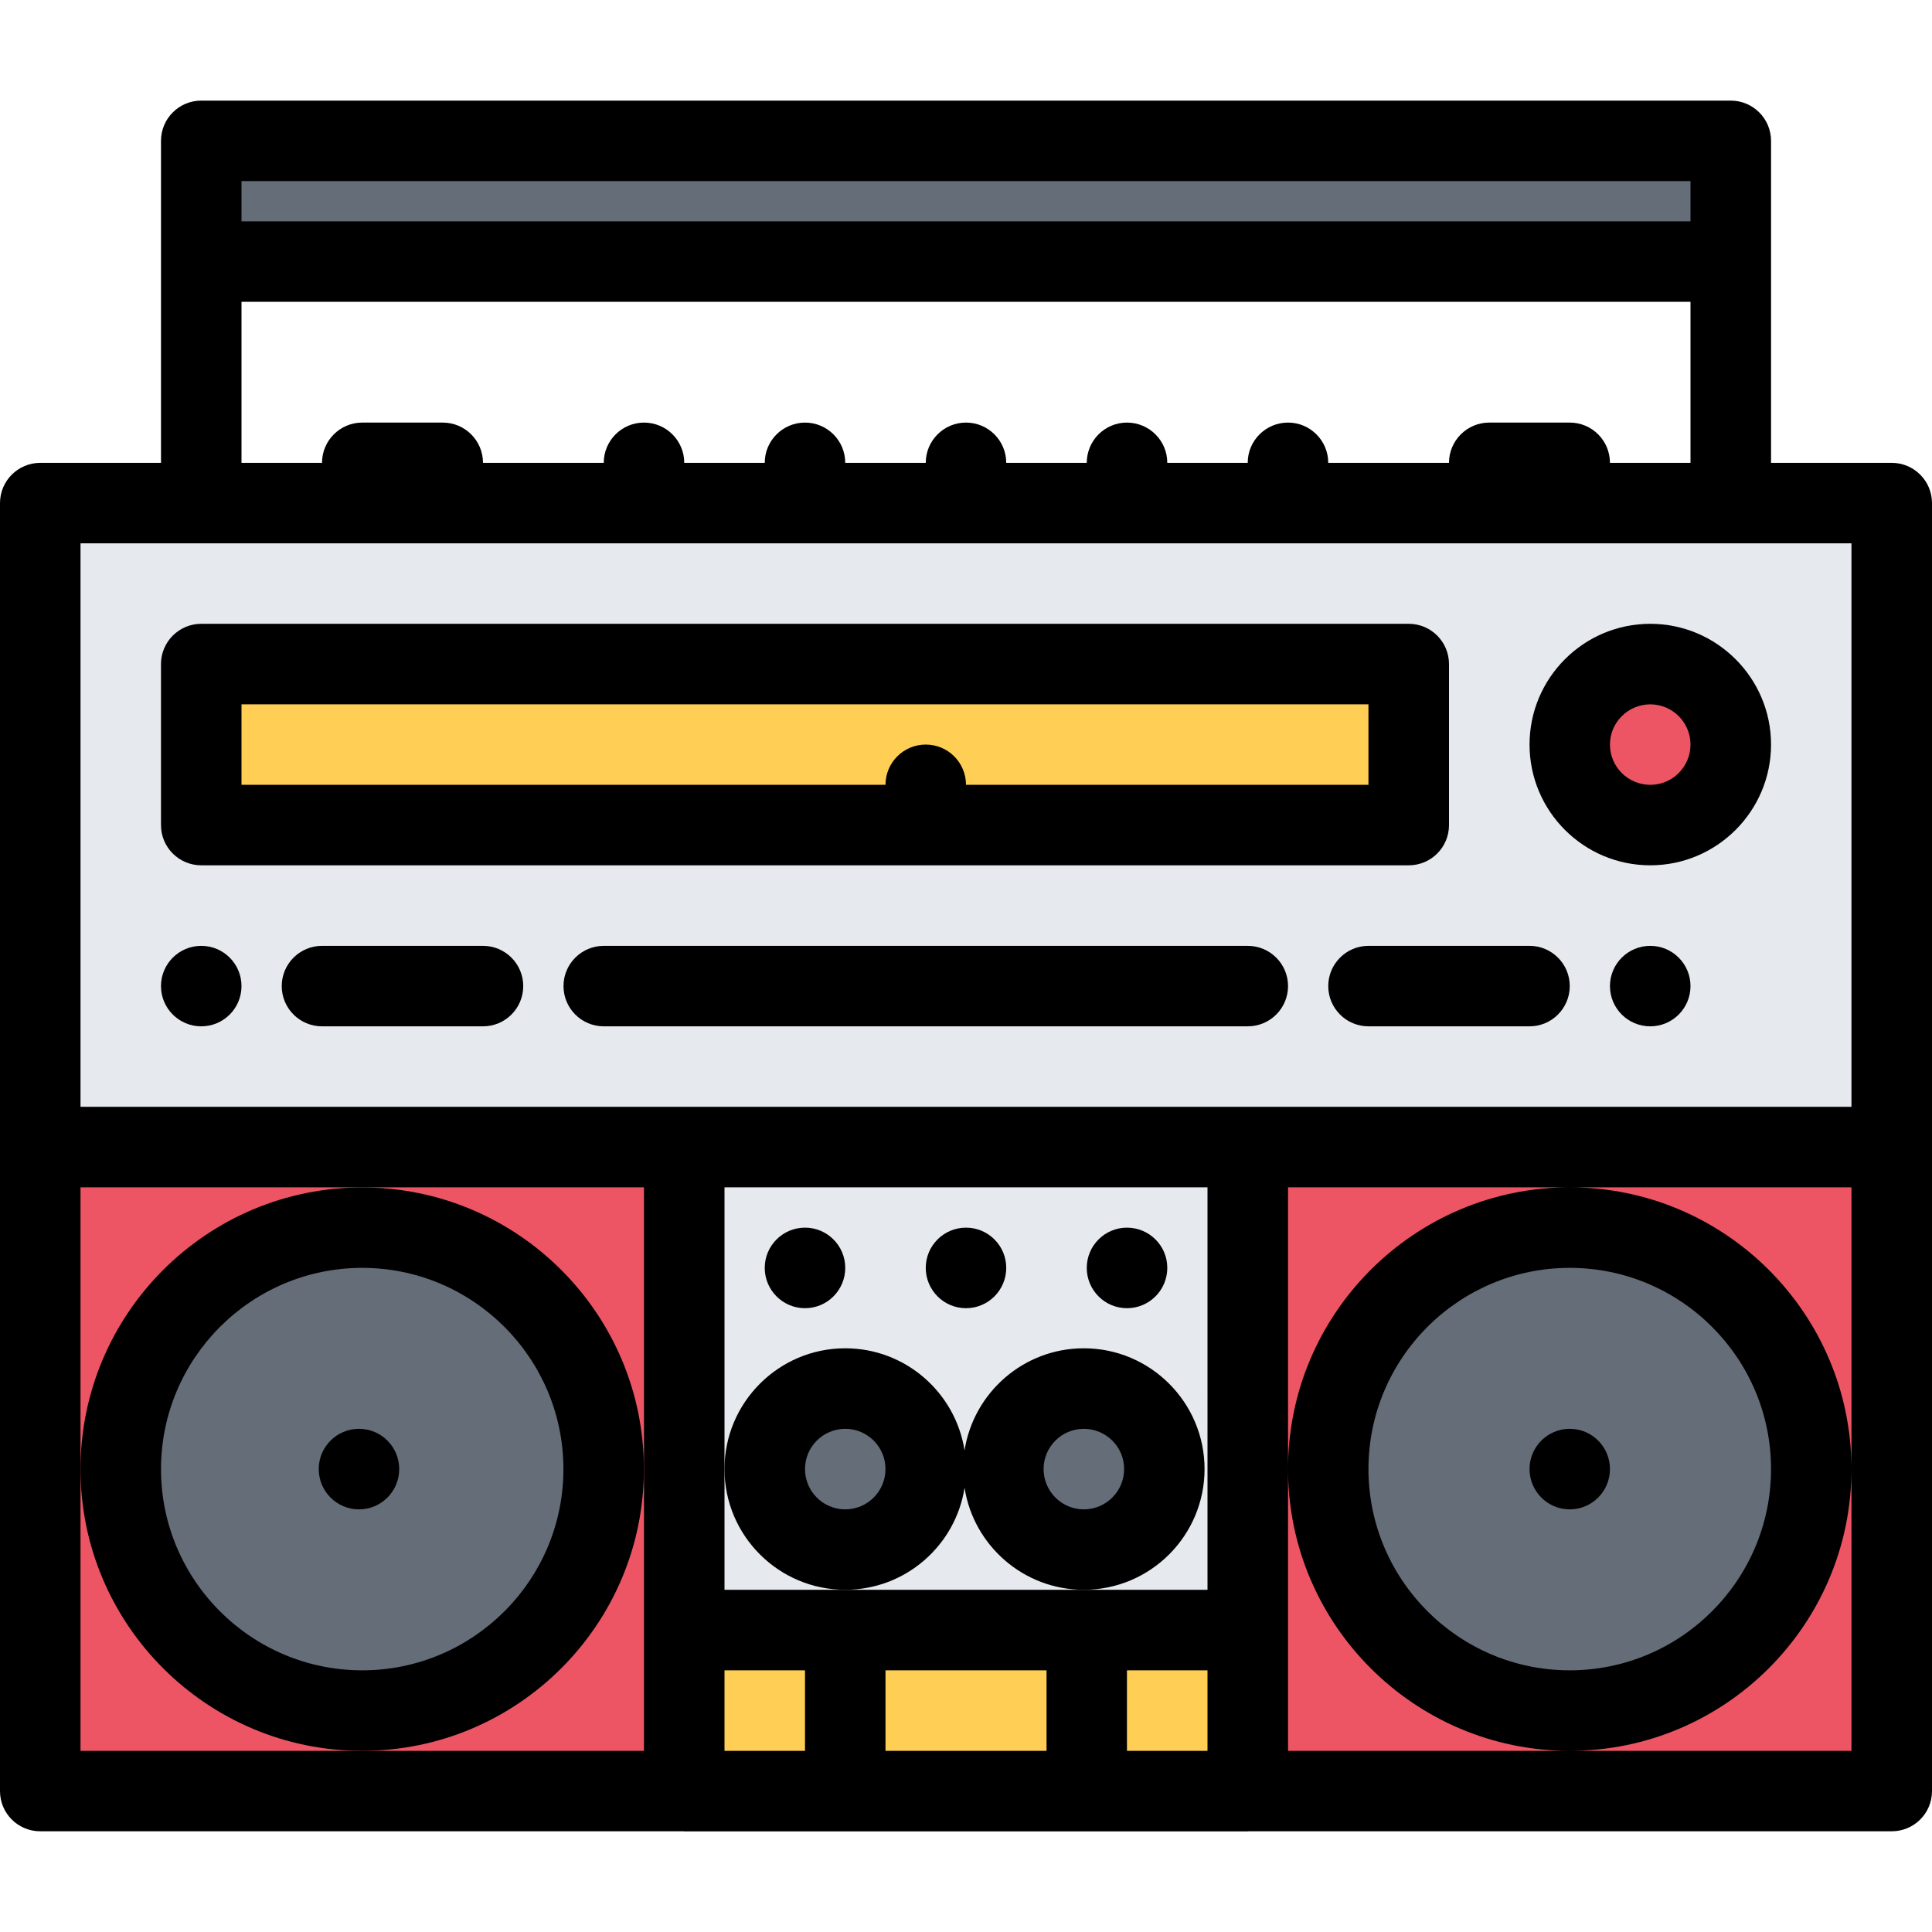 <?xml version="1.0" encoding="iso-8859-1"?>
<!-- Generator: Adobe Illustrator 19.0.0, SVG Export Plug-In . SVG Version: 6.00 Build 0)  -->
<svg version="1.1" id="Layer_1" xmlns="http://www.w3.org/2000/svg" xmlns:xlink="http://www.w3.org/1999/xlink" x="0px" y="0px"
	 viewBox="0 0 511.98 511.98" style="enable-background:new 0 0 511.98 511.98;" xml:space="preserve">
<rect x="14.663" y="135.33" style="fill:#E6E9ED;" width="488.32" height="169"/>
<rect x="14.663" y="304.33" style="fill:#ED5564;" width="485.32" height="165.34"/>
<rect x="178.56" y="308.73" style="fill:#E6E9ED;" width="149.74" height="127"/>
<g>
	<path style="fill:#656D78;" d="M159.486,389.325c0,35.061-28.429,63.497-63.498,63.497c-35.068,0-63.497-28.437-63.497-63.497
		c0-35.062,28.429-63.498,63.497-63.498C131.057,325.827,159.486,354.263,159.486,389.325z"/>
	<path style="fill:#656D78;" d="M479.481,386.981c0,35.061-28.437,63.498-63.497,63.498c-35.062,0-63.498-28.438-63.498-63.498
		c0-35.062,28.437-63.498,63.498-63.498C451.045,323.483,479.481,351.92,479.481,386.981z"/>
	<path style="fill:#656D78;" d="M237.811,392.356c0,10.03-8.117,18.124-18.125,18.124c-10.007,0-18.124-8.094-18.124-18.124
		c0-10,8.117-18.125,18.124-18.125C229.694,374.231,237.811,382.356,237.811,392.356z"/>
	<path style="fill:#656D78;" d="M310.176,392.169c0,10.718-8.719,19.437-19.438,19.437c-10.733,0-19.428-8.719-19.428-19.437
		c0-10.719,8.694-19.438,19.428-19.438C301.457,372.731,310.176,381.45,310.176,392.169z"/>
</g>
<g>
	<rect x="179.98" y="439.32" style="fill:#FFCE54;" width="146.67" height="30.998"/>
	<rect x="53.33" y="178.67" style="fill:#FFCE54;" width="314.96" height="39.951"/>
</g>
<path style="fill:#ED5564;" d="M455.638,196.668c0,9.937-8.063,17.999-17.999,17.999c-9.938,0-17.999-8.062-17.999-17.999
	c0-9.937,8.062-18,17.999-18C447.576,178.669,455.638,186.731,455.638,196.668z"/>
<rect x="56.99" y="38" style="fill:#656D78;" width="398.65" height="30.671"/>
<path d="M437.327,250.65c-5.906,0-10.688,4.781-10.688,10.656c0,5.905,4.781,10.671,10.688,10.671
	c5.874,0,10.655-4.766,10.655-10.671C447.982,255.431,443.201,250.65,437.327,250.65z"/>
<path d="M53.334,271.977c5.891,0,10.663-4.766,10.663-10.671c0-5.875-4.772-10.656-10.663-10.656
	c-5.891,0-10.672,4.781-10.672,10.656C42.662,267.212,47.443,271.977,53.334,271.977z"/>
<path d="M213.327,346.671c5.891,0,10.664-4.781,10.664-10.688c0-5.875-4.773-10.656-10.664-10.656
	c-5.89,0-10.671,4.781-10.671,10.656C202.656,341.889,207.437,346.671,213.327,346.671z"/>
<path d="M255.99,346.671c5.891,0,10.664-4.781,10.664-10.688c0-5.875-4.773-10.656-10.664-10.656
	c-5.891,0-10.664,4.781-10.664,10.656C245.326,341.889,250.099,346.671,255.99,346.671z"/>
<path d="M298.644,346.671c5.906,0,10.688-4.781,10.688-10.688c0-5.875-4.781-10.656-10.688-10.656
	c-5.875,0-10.655,4.781-10.655,10.656C287.989,341.889,292.769,346.671,298.644,346.671z"/>
<path d="M415.984,399.981c5.891,0,10.655-4.781,10.655-10.688c0-5.875-4.765-10.656-10.655-10.656s-10.656,4.781-10.656,10.656
	C405.328,395.2,410.094,399.981,415.984,399.981z"/>
<path d="M95.129,378.637c-5.891,0-10.663,4.781-10.663,10.656c0,5.906,4.772,10.688,10.663,10.688s10.664-4.781,10.664-10.688
	C105.793,383.419,101.019,378.637,95.129,378.637z"/>
<path d="M501.324,122.656h-31.998V69.314V37.315c0-5.875-4.781-10.656-10.688-10.656H53.334c-5.891,0-10.672,4.781-10.672,10.656
	v31.999v53.342H10.664C4.773,122.656,0,127.437,0,133.312v341.322c0,5.906,4.773,10.656,10.664,10.656H181.11
	c0.07,0,0.141,0.031,0.219,0.031h149.314c0.094,0,0.156-0.031,0.219-0.031h170.462c5.875,0,10.656-4.75,10.656-10.656V133.311
	C511.98,127.436,507.199,122.656,501.324,122.656z M63.997,47.987h383.985v10.671H63.997V47.987z M63.997,79.985h383.985v42.67
	h-21.343c0-5.891-4.765-10.671-10.655-10.671H394.64c-5.875,0-10.655,4.781-10.655,10.671h-31.999
	c0-5.891-4.781-10.671-10.656-10.671c-5.905,0-10.687,4.781-10.687,10.671h-21.312c0-5.891-4.781-10.671-10.688-10.671
	c-5.875,0-10.655,4.781-10.655,10.671h-21.335c0-5.891-4.773-10.671-10.664-10.671c-5.891,0-10.664,4.781-10.664,10.671H223.99
	c0-5.891-4.773-10.671-10.664-10.671c-5.89,0-10.671,4.781-10.671,10.671h-21.327c0-5.891-4.781-10.671-10.672-10.671
	s-10.663,4.781-10.663,10.671h-31.999c0-5.891-4.773-10.671-10.664-10.671H95.996c-5.891,0-10.663,4.781-10.663,10.671H63.997
	V79.985z M490.636,143.983v149.315H21.335V143.983H490.636z M319.988,421.292h-32.78h-63.217h-31.999v-31.998V314.64h127.996
	V421.292z M277.333,442.636v21.342h-42.678v-21.342H277.333z M191.992,442.636h21.335v21.342h-21.335L191.992,442.636
	L191.992,442.636z M298.644,463.977v-21.342h21.344v21.342H298.644z M21.335,463.977v-74.652v-74.686h149.322v117.34v31.998H95.988
	L21.335,463.977L21.335,463.977z M490.636,463.977h-74.652H341.33v-31.998v-42.654c0,41.154,33.5,74.652,74.654,74.652
	c41.17,0,74.652-33.498,74.652-74.684c0-41.154-33.482-74.654-74.652-74.654c-41.154,0-74.654,33.469-74.654,74.654v-74.654h74.654
	h74.652v74.654V463.977z M362.642,389.294c0-29.405,23.937-53.311,53.342-53.311c29.404,0,53.342,23.905,53.342,53.311
	c0,29.404-23.938,53.342-53.342,53.342C386.579,442.636,362.642,418.698,362.642,389.294z"/>
<path d="M53.334,229.307H373.33c5.874,0,10.655-4.766,10.655-10.656v-42.67c0-5.89-4.781-10.671-10.655-10.671H53.334
	c-5.891,0-10.672,4.781-10.672,10.671v42.67C42.662,224.542,47.443,229.307,53.334,229.307z M63.997,186.653h298.646v21.327H255.99
	c0-5.891-4.773-10.671-10.664-10.671s-10.671,4.781-10.671,10.671H63.997V186.653z"/>
<path d="M437.327,229.307c17.624,0,31.999-14.343,31.999-31.999c0-17.64-14.375-31.999-31.999-31.999
	c-17.655,0-31.999,14.359-31.999,31.999C405.328,214.964,419.672,229.307,437.327,229.307z M437.327,186.653
	c5.874,0,10.655,4.781,10.655,10.656c0,5.89-4.781,10.671-10.655,10.671c-5.891,0-10.688-4.781-10.688-10.671
	C426.639,191.434,431.436,186.653,437.327,186.653z"/>
<path d="M170.634,389.325c0-41.186-33.482-74.654-74.646-74.654c-41.17,0-74.653,33.469-74.653,74.654
	c0,41.154,33.483,74.652,74.653,74.652C137.151,463.977,170.634,430.479,170.634,389.325z M95.988,442.636
	c-29.405,0-53.326-23.906-53.326-53.311s23.921-53.342,53.326-53.342c29.397,0,53.318,23.937,53.318,53.342
	C149.306,418.729,125.386,442.636,95.988,442.636z"/>
<path d="M319.207,389.294c0-17.625-14.344-31.999-31.999-31.999c-15.944,0-29.21,11.749-31.601,27.062
	c-2.391-15.313-15.656-27.062-31.616-27.062c-17.647,0-31.999,14.374-31.999,31.999c0,17.655,14.352,31.998,31.999,31.998
	c15.96,0,29.226-11.718,31.616-27.029c2.391,15.312,15.656,27.029,31.601,27.029C304.863,421.292,319.207,406.949,319.207,389.294z
	 M223.991,399.981c-5.883,0-10.664-4.781-10.664-10.688c0-5.875,4.781-10.656,10.664-10.656s10.664,4.781,10.664,10.656
	C234.655,395.2,229.874,399.981,223.991,399.981z M287.208,399.981c-5.875,0-10.656-4.781-10.656-10.688
	c0-5.875,4.781-10.656,10.656-10.656c5.89,0,10.687,4.781,10.687,10.656C297.894,395.2,293.097,399.981,287.208,399.981z"/>
<path d="M127.995,250.65H85.333c-5.891,0-10.672,4.781-10.672,10.656c0,5.905,4.781,10.671,10.672,10.671h42.662
	c5.891,0,10.663-4.766,10.663-10.671C138.658,255.431,133.886,250.65,127.995,250.65z"/>
<path d="M330.643,250.65H159.994c-5.891,0-10.664,4.781-10.664,10.656c0,5.905,4.773,10.671,10.664,10.671h170.649
	c5.906,0,10.687-4.766,10.687-10.671C341.33,255.431,336.55,250.65,330.643,250.65z"/>
<path d="M351.986,261.306c0,5.905,4.781,10.671,10.656,10.671h42.686c5.875,0,10.656-4.766,10.656-10.671
	c0-5.875-4.781-10.656-10.656-10.656h-42.686C356.767,250.65,351.986,255.431,351.986,261.306z"/>
<g>
</g>
<g>
</g>
<g>
</g>
<g>
</g>
<g>
</g>
<g>
</g>
<g>
</g>
<g>
</g>
<g>
</g>
<g>
</g>
<g>
</g>
<g>
</g>
<g>
</g>
<g>
</g>
<g>
</g>
</svg>
